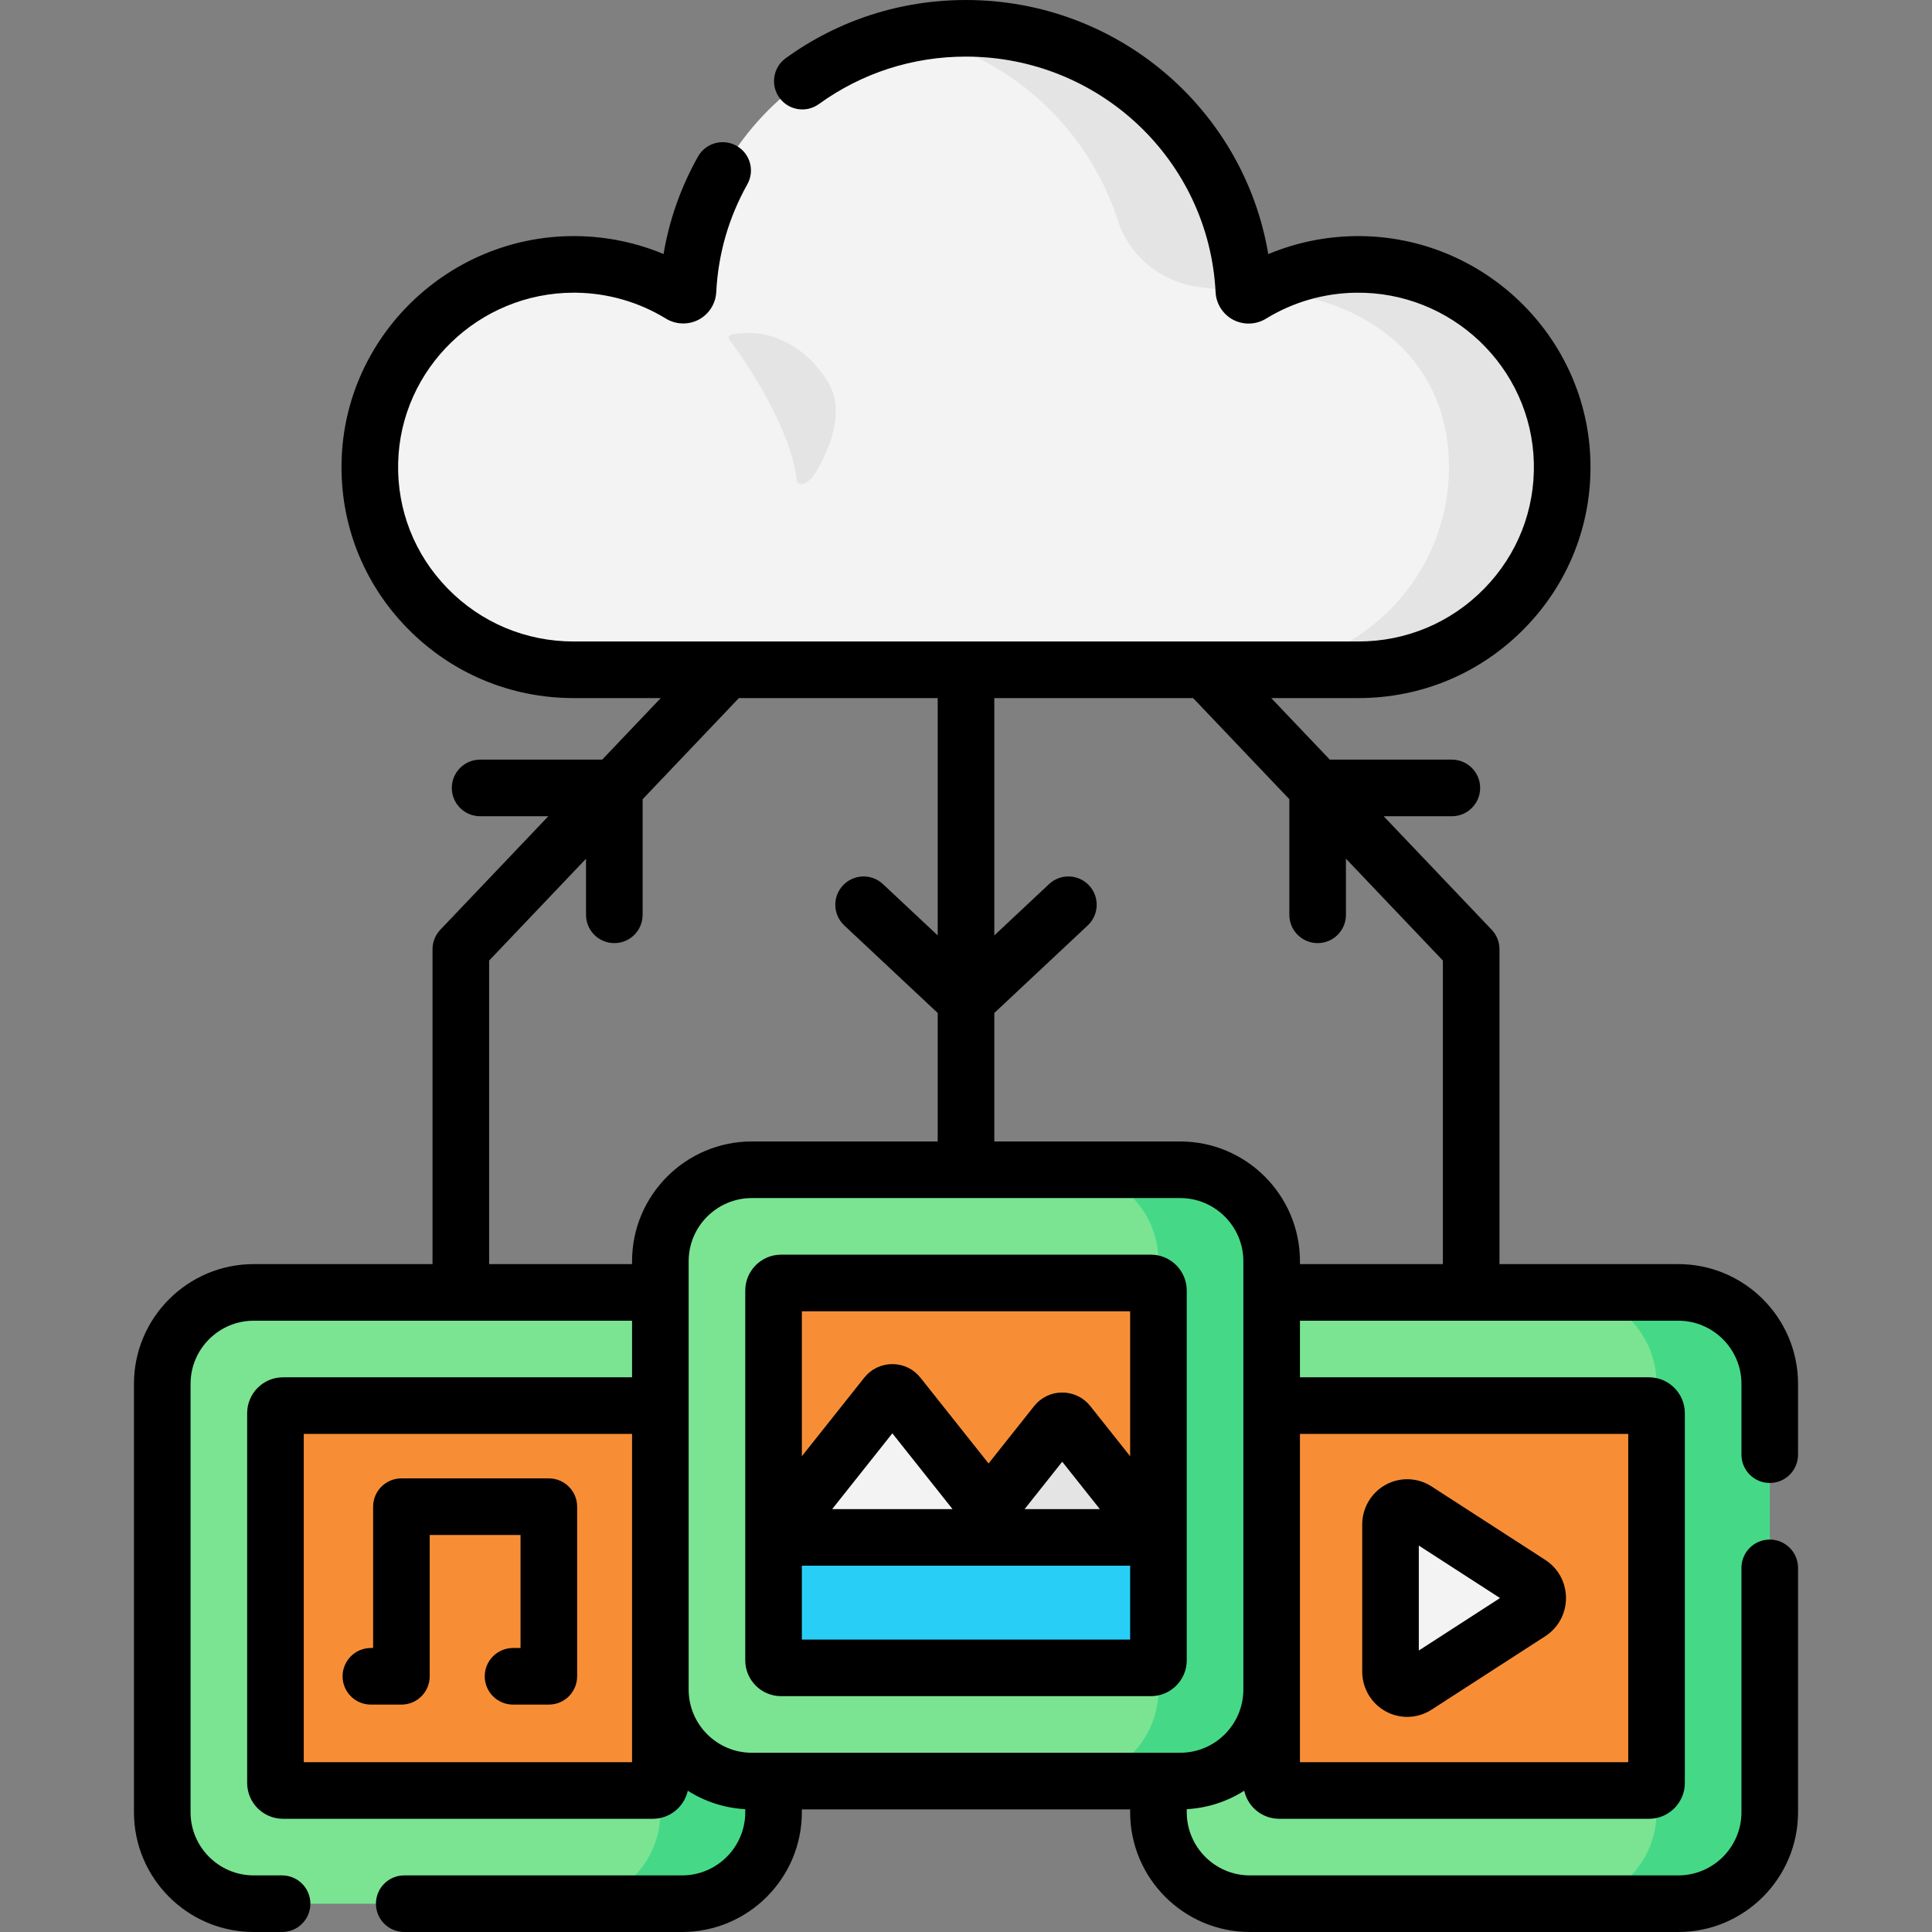 <svg id="Layer_1" enable-background="new 0 0 512 512" height="512" viewBox="0 0 512 512" width="512" xmlns="http://www.w3.org/2000/svg"><rect x="0" y="0" width="512" height="512" fill="#808080" stroke="none"/><g><path d="m180.759 504.5h-113.518c-13.388 0-24.241-10.853-24.241-24.241v-113.518c0-13.388 10.853-24.241 24.241-24.241h113.518c13.388 0 24.241 10.853 24.241 24.241v113.518c0 13.388-10.853 24.241-24.241 24.241z" fill="#7be492"/><path d="m180.759 342.5h-30c13.388 0 24.241 10.853 24.241 24.241v113.518c0 13.388-10.853 24.241-24.241 24.241h30c13.388 0 24.241-10.853 24.241-24.241v-113.518c0-13.388-10.853-24.241-24.241-24.241z" fill="#45d987"/><path d="m73 472.5v-98c0-1.105.895-2 2-2h98c1.105 0 2 .895 2 2v98c0 1.105-.895 2-2 2h-98c-1.105 0-2-.895-2-2z" fill="#f78e36"/><path d="m444.759 504.5h-113.518c-13.388 0-24.241-10.853-24.241-24.241v-113.518c0-13.388 10.853-24.241 24.241-24.241h113.518c13.388 0 24.241 10.853 24.241 24.241v113.518c0 13.388-10.853 24.241-24.241 24.241z" fill="#7be492"/><path d="m444.759 342.5h-30c13.388 0 24.241 10.853 24.241 24.241v113.518c0 13.388-10.853 24.241-24.241 24.241h30c13.388 0 24.241-10.853 24.241-24.241v-113.518c0-13.388-10.853-24.241-24.241-24.241z" fill="#45d987"/><path d="m337 472.5v-98c0-1.105.895-2 2-2h98c1.105 0 2 .895 2 2v98c0 1.105-.895 2-2 2h-98c-1.105 0-2-.895-2-2z" fill="#f78e36"/><path d="m368.5 442.981v-38.962c0-3.556 3.845-5.714 6.79-3.812l30.154 19.481c2.742 1.771 2.742 5.852 0 7.623l-30.154 19.481c-2.945 1.903-6.79-.255-6.79-3.811z" fill="#f3f3f3"/><g><path d="m312.759 472h-113.518c-13.388 0-24.241-10.853-24.241-24.241v-113.518c0-13.388 10.853-24.241 24.241-24.241h113.518c13.388 0 24.241 10.853 24.241 24.241v113.518c0 13.388-10.853 24.241-24.241 24.241z" fill="#7be492"/><path d="m312.759 310h-30c13.388 0 24.241 10.853 24.241 24.241v113.518c0 13.388-10.853 24.241-24.241 24.241h30c13.388 0 24.241-10.853 24.241-24.241v-113.518c0-13.388-10.853-24.241-24.241-24.241z" fill="#45d987"/><path d="m205 440v-98c0-1.105.895-2 2-2h98c1.105 0 2 .895 2 2v98c0 1.105-.895 2-2 2h-98c-1.105 0-2-.895-2-2z" fill="#f78e36"/><path d="m305 442h-98c-1.105 0-2-.895-2-2v-32.573h102v32.573c0 1.105-.895 2-2 2z" fill="#29cef6"/><path d="m256 407.427h51l-23.934-30.139c-.801-1.008-2.332-1.008-3.132 0z" fill="#e4e4e4"/><path d="m205 407.427h62.961l-29.914-37.67c-.801-1.008-2.332-1.008-3.132 0z" fill="#f3f3f3"/></g><path d="m359.146 70.071c-10.107.148-19.541 3.053-27.577 7.993-.82.504-1.887-.04-1.935-.997-1.96-38.748-34.186-69.567-73.656-69.567-39.462 0-71.682 30.805-73.655 69.54-.049.957-1.114 1.5-1.934.997-8.035-4.929-17.465-7.825-27.566-7.967-29.474-.413-54.113 23.126-54.807 52.416-.717 30.26 23.748 55.013 54.029 55.013h207.911c30.281 0 54.745-24.753 54.029-55.012-.694-29.302-25.353-52.847-54.839-52.416z" fill="#f3f3f3"/><g fill="#e4e4e4"><path d="m296.191 58.311c3.143 9.699 11.719 16.595 21.844 17.787 3.772.444 7.672 1.027 11.599.969-1.96-38.749-34.186-69.567-73.656-69.567-5.132 0-10.137.532-14.974 1.523 26.087 5.368 47.131 24.43 55.187 49.288z"/><path d="m359.146 70.071c-9.435.138-18.284 2.681-25.956 7.037 27.848.901 50.129 17.265 50.795 45.38.716 30.259-23.748 55.012-54.029 55.012h30c30.281 0 54.745-24.753 54.029-55.012-.694-29.303-25.353-52.847-54.839-52.417z"/></g><path d="m193.606 90.411c4.625 6.342 15.923 23.044 17.553 36.914.166 1.415 2.611 1.675 4.918-2.018 3.651-5.841 8.047-16.378 3.385-24-6.432-10.517-15.7-13.036-20.308-13.06-7.385-.038-6.292 1.144-5.548 2.164z" fill="#e4e4e4"/><g><path d="m145.449 391.787h-39.07c-4.142 0-7.5 3.357-7.5 7.5v37.448h-.593c-4.142 0-7.5 3.357-7.5 7.5s3.358 7.5 7.5 7.5h8.093c4.142 0 7.5-3.357 7.5-7.5v-37.448h24.07v29.948h-1.988c-4.142 0-7.5 3.357-7.5 7.5s3.358 7.5 7.5 7.5h9.488c4.142 0 7.5-3.357 7.5-7.5v-44.948c0-4.142-3.358-7.5-7.5-7.5z"/><path d="m367.255 453.549c1.772.965 3.721 1.444 5.667 1.444 2.244 0 4.482-.638 6.438-1.9l30.154-19.481c3.436-2.22 5.487-5.999 5.487-10.111s-2.051-7.892-5.487-10.111l-30.154-19.481c-3.651-2.359-8.289-2.533-12.104-.456-3.858 2.101-6.255 6.15-6.255 10.568v38.961c-.001 4.416 2.396 8.466 6.254 10.567zm8.745-43.954 21.522 13.905-21.522 13.905z"/><path d="m469 393c4.142 0 7.5-3.357 7.5-7.5v-18.76c0-17.502-14.239-31.74-31.74-31.74h-47.382v-83.441c0-1.925-.74-3.775-2.067-5.17l-28.623-30.08h18.068c4.142 0 7.5-3.357 7.5-7.5s-3.358-7.5-7.5-7.5h-32.342l-15.518-16.309h23.059c16.777 0 32.456-6.594 44.148-18.565 11.599-11.877 17.771-27.547 17.379-44.125-.785-33.129-28.301-59.744-61.536-59.744-.303 0-.606.002-.91.007-7.916.115-15.699 1.744-22.929 4.766-6.456-38.438-39.997-67.339-80.129-67.339-17.294 0-33.806 5.332-47.75 15.421-3.356 2.428-4.108 7.116-1.681 10.473 2.429 3.356 7.116 4.111 10.473 1.68 11.37-8.226 24.841-12.574 38.958-12.574 35.331 0 64.395 27.43 66.167 62.444.155 3.071 1.942 5.868 4.665 7.301 2.731 1.437 6.062 1.323 8.688-.292 7.125-4.38 15.34-6.76 23.758-6.883 25.479-.383 46.634 19.857 47.231 45.095.296 12.504-4.362 24.327-13.115 33.289-8.846 9.058-20.713 14.046-33.416 14.046h-207.912c-12.703 0-24.571-4.988-33.417-14.046-8.753-8.963-13.41-20.785-13.114-33.289.592-25.004 21.406-45.1 46.542-45.1.22 0 .441.001.662.004 8.413.118 16.625 2.49 23.751 6.861 2.629 1.613 5.958 1.724 8.684.284 2.718-1.432 4.504-4.227 4.66-7.293.517-10.132 3.289-19.747 8.239-28.578 2.025-3.612.739-8.184-2.875-10.209-3.613-2.025-8.184-.738-10.209 2.875-4.548 8.111-7.601 16.761-9.12 25.809-7.228-3.014-15.008-4.637-22.92-4.747-.293-.004-.581-.007-.873-.007-33.229 0-60.752 26.626-61.537 59.745-.392 16.577 5.78 32.247 17.379 44.125 11.692 11.972 27.371 18.566 44.148 18.566h23.059l-15.518 16.309h-32.351c-4.142 0-7.5 3.357-7.5 7.5s3.358 7.5 7.5 7.5h18.078l-28.623 30.08c-1.327 1.395-2.067 3.245-2.067 5.17v83.441h-47.382c-17.501 0-31.74 14.238-31.74 31.74v113.52c0 17.502 14.239 31.74 31.74 31.74h7.513c4.142 0 7.5-3.357 7.5-7.5s-3.358-7.5-7.5-7.5h-7.513c-9.23 0-16.74-7.51-16.74-16.74v-113.52c0-9.23 7.51-16.74 16.74-16.74h100.26v15h-92.5c-5.238 0-9.5 4.262-9.5 9.5v98c0 5.238 4.262 9.5 9.5 9.5h98c4.53 0 8.324-3.189 9.268-7.439 4.453 2.83 9.651 4.586 15.232 4.89v.81c0 9.23-7.51 16.74-16.74 16.74h-73.634c-4.142 0-7.5 3.357-7.5 7.5s3.358 7.5 7.5 7.5h73.634c17.501 0 31.74-14.238 31.74-31.74v-.76h87v.76c0 17.502 14.239 31.74 31.74 31.74h113.52c17.501 0 31.74-14.238 31.74-31.74v-64.761c0-4.143-3.358-7.5-7.5-7.5s-7.5 3.357-7.5 7.5v64.76c0 9.23-7.51 16.74-16.74 16.74h-113.52c-9.23 0-16.74-7.51-16.74-16.74v-.81c5.581-.303 10.779-2.06 15.232-4.89.944 4.25 4.738 7.44 9.268 7.44h98c5.238 0 9.5-4.262 9.5-9.5v-98c0-5.238-4.262-9.5-9.5-9.5h-92.5v-15h100.26c9.23 0 16.74 7.51 16.74 16.74v18.76c0 4.143 3.358 7.5 7.5 7.5zm-339.377-58v-80.443l25.679-26.986v14.865c0 4.143 3.358 7.5 7.5 7.5s7.5-3.357 7.5-7.5v-30.629l25.507-26.807h52.691v62.896l-14.507-13.598c-3.021-2.833-7.768-2.68-10.601.343-2.833 3.021-2.679 7.769.343 10.601l24.765 23.213v34.045h-49.259c-17.502 0-31.741 14.239-31.741 31.741v.759zm37.877 132h-87v-87h87zm145.259-2.5h-113.518c-9.231 0-16.741-7.51-16.741-16.741v-113.518c0-9.231 7.51-16.741 16.741-16.741h113.518c9.231 0 16.741 7.51 16.741 16.741v113.518c0 9.231-7.51 16.741-16.741 16.741zm118.741-84.5v87h-87v-87zm-118.741-77.5h-49.259v-34.046l24.765-23.213c3.022-2.832 3.176-7.579.343-10.601s-7.579-3.176-10.601-.343l-14.507 13.599v-62.896h52.691l25.498 26.797v30.639c0 4.143 3.358 7.5 7.5 7.5s7.5-3.357 7.5-7.5v-14.875l25.688 26.996v80.443h-37.877v-.759c0-17.502-14.239-31.741-31.741-31.741z"/><path d="m305 332.5h-98c-5.238 0-9.5 4.262-9.5 9.5v98c0 5.238 4.262 9.5 9.5 9.5h98c5.238 0 9.5-4.262 9.5-9.5v-98c0-5.238-4.262-9.5-9.5-9.5zm-5.5 15v38.422l-10.562-13.3c-1.813-2.281-4.524-3.59-7.438-3.59s-5.625 1.309-7.44 3.592l-12.079 15.211-18.062-22.744c-1.813-2.281-4.524-3.59-7.438-3.59s-5.625 1.309-7.439 3.592l-16.542 20.829v-38.422zm-27.917 52.427-.025-.031 9.942-12.52 9.967 12.551zm-19.204 0h-31.845l15.947-20.082 15.923 20.051zm-39.879 34.573v-19.573h87v19.573z"/></g></g></svg>